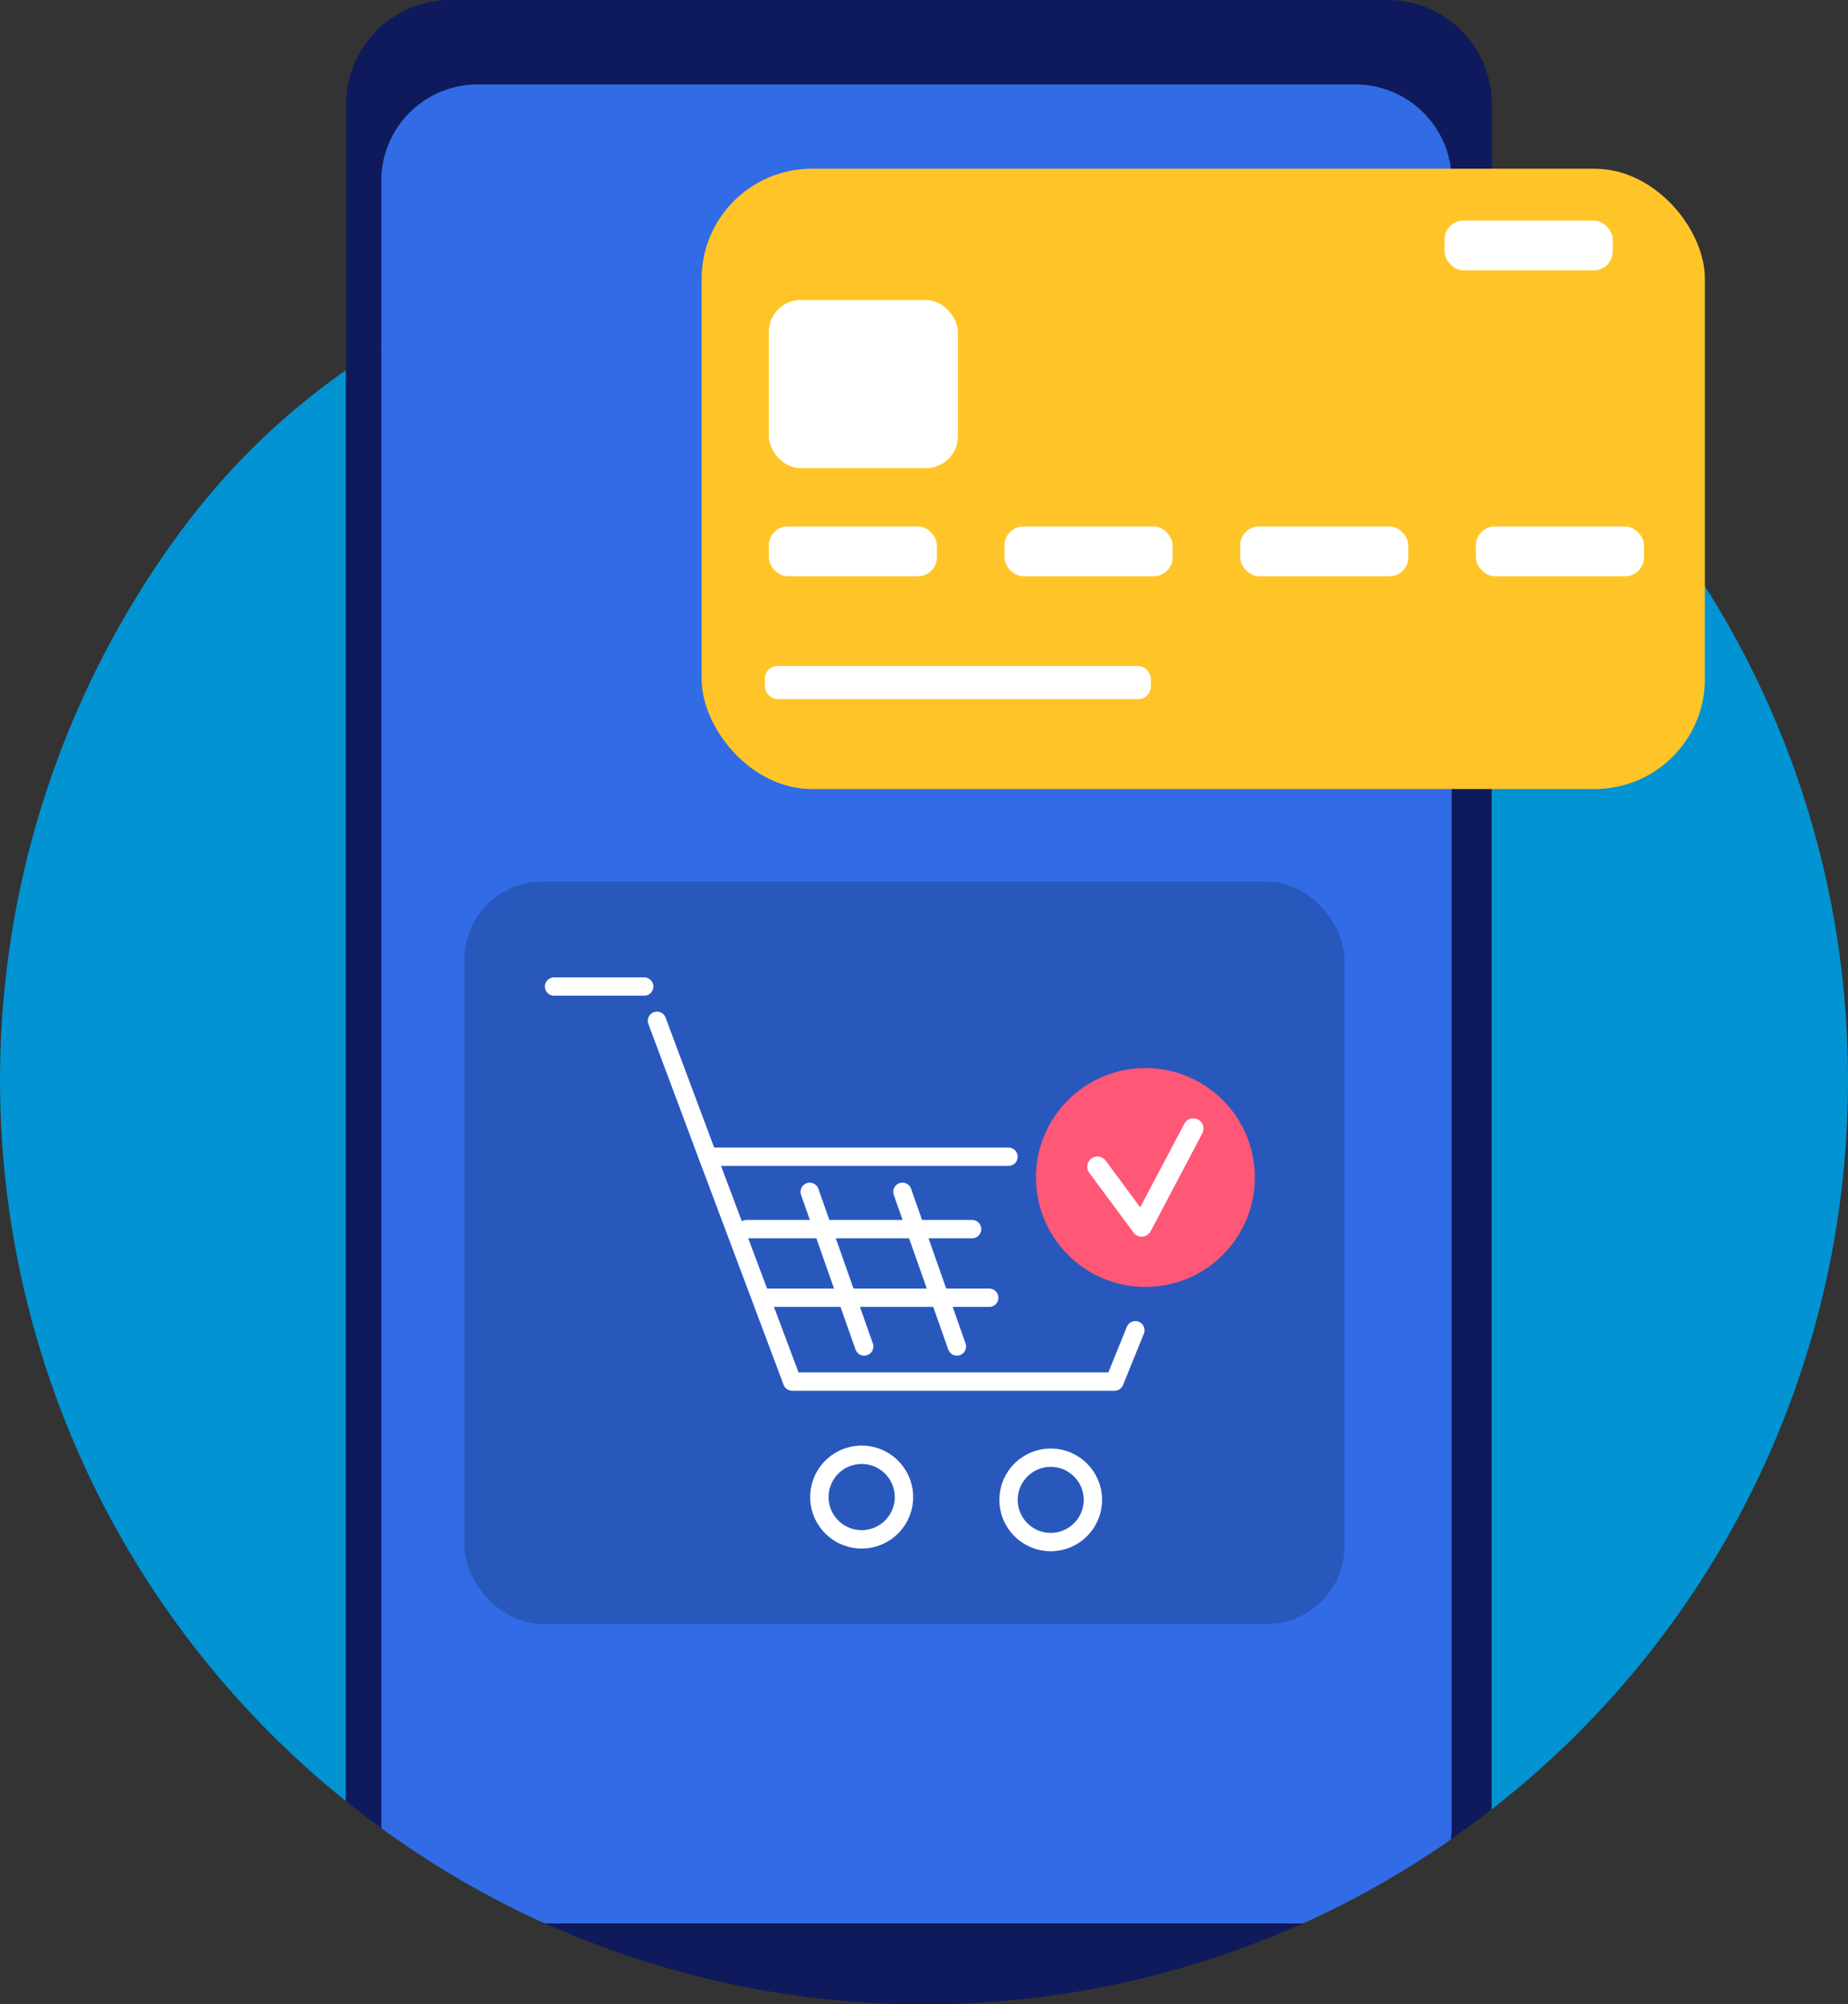 <svg xmlns="http://www.w3.org/2000/svg" viewBox="0 0 427.09 463.21"><rect x="0" y="0" width="427.09" height="463.21" fill="#333333" stroke="none"/><defs><style>.cls-1{fill:#0293d2;}.cls-2{fill:#0f1a5c;}.cls-3{fill:#316ce6;}.cls-4{fill:#ffc528;}.cls-5{fill:#fff;}.cls-6{fill:#2958bd;}.cls-7,.cls-9{fill:none;stroke:#fff;stroke-linecap:round;stroke-linejoin:round;}.cls-7{stroke-width:4.24px;}.cls-8{fill:#ff5776;}.cls-9{stroke-width:4.72px;}</style></defs><g id="Layer_2" data-name="Layer 2"><g id="Layer_1-2" data-name="Layer 1"><path class="cls-1" d="M42,122.47A213.57,213.57,0,0,0,79.93,416.23V85.56A164.75,164.75,0,0,0,42,122.47Z"/><path class="cls-1" d="M427.09,249.66a212.63,212.63,0,0,0-42-127.19,164.4,164.4,0,0,0-40.38-38.56V418.17A213.18,213.18,0,0,0,427.09,249.66Z"/><path class="cls-2" d="M88.13,41.72a22.27,22.27,0,0,1,22.2-22.2h203a22.27,22.27,0,0,1,22.2,22.2V78.09c3.15,1.84,6.23,3.79,9.24,5.82V24a24.08,24.08,0,0,0-24-24H104a24.09,24.09,0,0,0-24,24V85.56c2.68-1.88,5.42-3.65,8.2-5.37Z"/><path class="cls-2" d="M213.55,463.21a212.88,212.88,0,0,0,87.62-18.75H125.93A212.81,212.81,0,0,0,213.55,463.21Z"/><path class="cls-2" d="M335.48,78.09V422.26a22.49,22.49,0,0,1-.19,2.85q4.81-3.35,9.43-6.94V83.91C341.71,81.88,338.63,79.93,335.48,78.09Z"/><path class="cls-2" d="M88.13,422.26V80.19c-2.78,1.72-5.52,3.49-8.2,5.37V416.23c2.68,2.15,5.42,4.25,8.21,6.27A1.93,1.93,0,0,1,88.13,422.26Z"/><path class="cls-3" d="M125.93,444.46a213.85,213.85,0,0,1-37.79-22"/><path class="cls-3" d="M335.48,78.09V41.72a22.27,22.27,0,0,0-22.2-22.2H110.33a22.27,22.27,0,0,0-22.2,22.2V422.26a1.93,1.93,0,0,0,0,.24,213.85,213.85,0,0,0,37.79,22H301.17a213.08,213.08,0,0,0,34.12-19.35,22.49,22.49,0,0,0,.19-2.85Z"/><rect class="cls-4" x="162.15" y="39" width="231.87" height="143.35" rx="25.46"/><rect class="cls-5" x="333.86" y="50.98" width="38.85" height="11.5" rx="4.37"/><rect class="cls-5" x="177.68" y="121.67" width="38.85" height="11.5" rx="4.37"/><rect class="cls-5" x="232.15" y="121.67" width="38.85" height="11.5" rx="4.37"/><rect class="cls-5" x="286.62" y="121.67" width="38.85" height="11.5" rx="4.37"/><rect class="cls-5" x="341.1" y="121.67" width="38.85" height="11.5" rx="4.37"/><rect class="cls-5" x="177.68" y="69.34" width="43.69" height="38.85" rx="7.36"/><rect class="cls-5" x="176.77" y="153.93" width="89.19" height="7.64" rx="2.91"/><rect class="cls-6" x="107.33" y="203.73" width="203.4" height="171.57" rx="17.97"/><polyline class="cls-7" points="233.07 267.33 228.33 267.33 213.9 267.33 163.58 267.33 183.08 319.29 213.12 319.29 227.55 319.29 257.58 319.29 262.39 307.43"/><circle class="cls-7" cx="198.17" cy="346.63" r="9.75" transform="matrix(0.16, -0.99, 0.99, 0.16, -175.73, 486.71)"/><circle class="cls-7" cx="242.83" cy="346.63" r="9.75"/><line class="cls-7" x1="148.88" y1="228" x2="128.05" y2="228"/><line class="cls-7" x1="163.58" y1="267.33" x2="151.83" y2="235.91"/><circle class="cls-8" cx="264.71" cy="272.13" r="25.29" transform="translate(-114.89 266.88) rotate(-45)"/><polyline class="cls-9" points="253.64 269.64 263.85 283.44 275.78 260.82"/><line class="cls-7" x1="172.52" y1="284.06" x2="224.66" y2="284.06"/><line class="cls-7" x1="187.13" y1="275.44" x2="199.72" y2="311.18"/><line class="cls-7" x1="208.56" y1="275.44" x2="221.15" y2="311.18"/><line class="cls-7" x1="176.48" y1="299.92" x2="228.62" y2="299.92"/></g></g></svg>